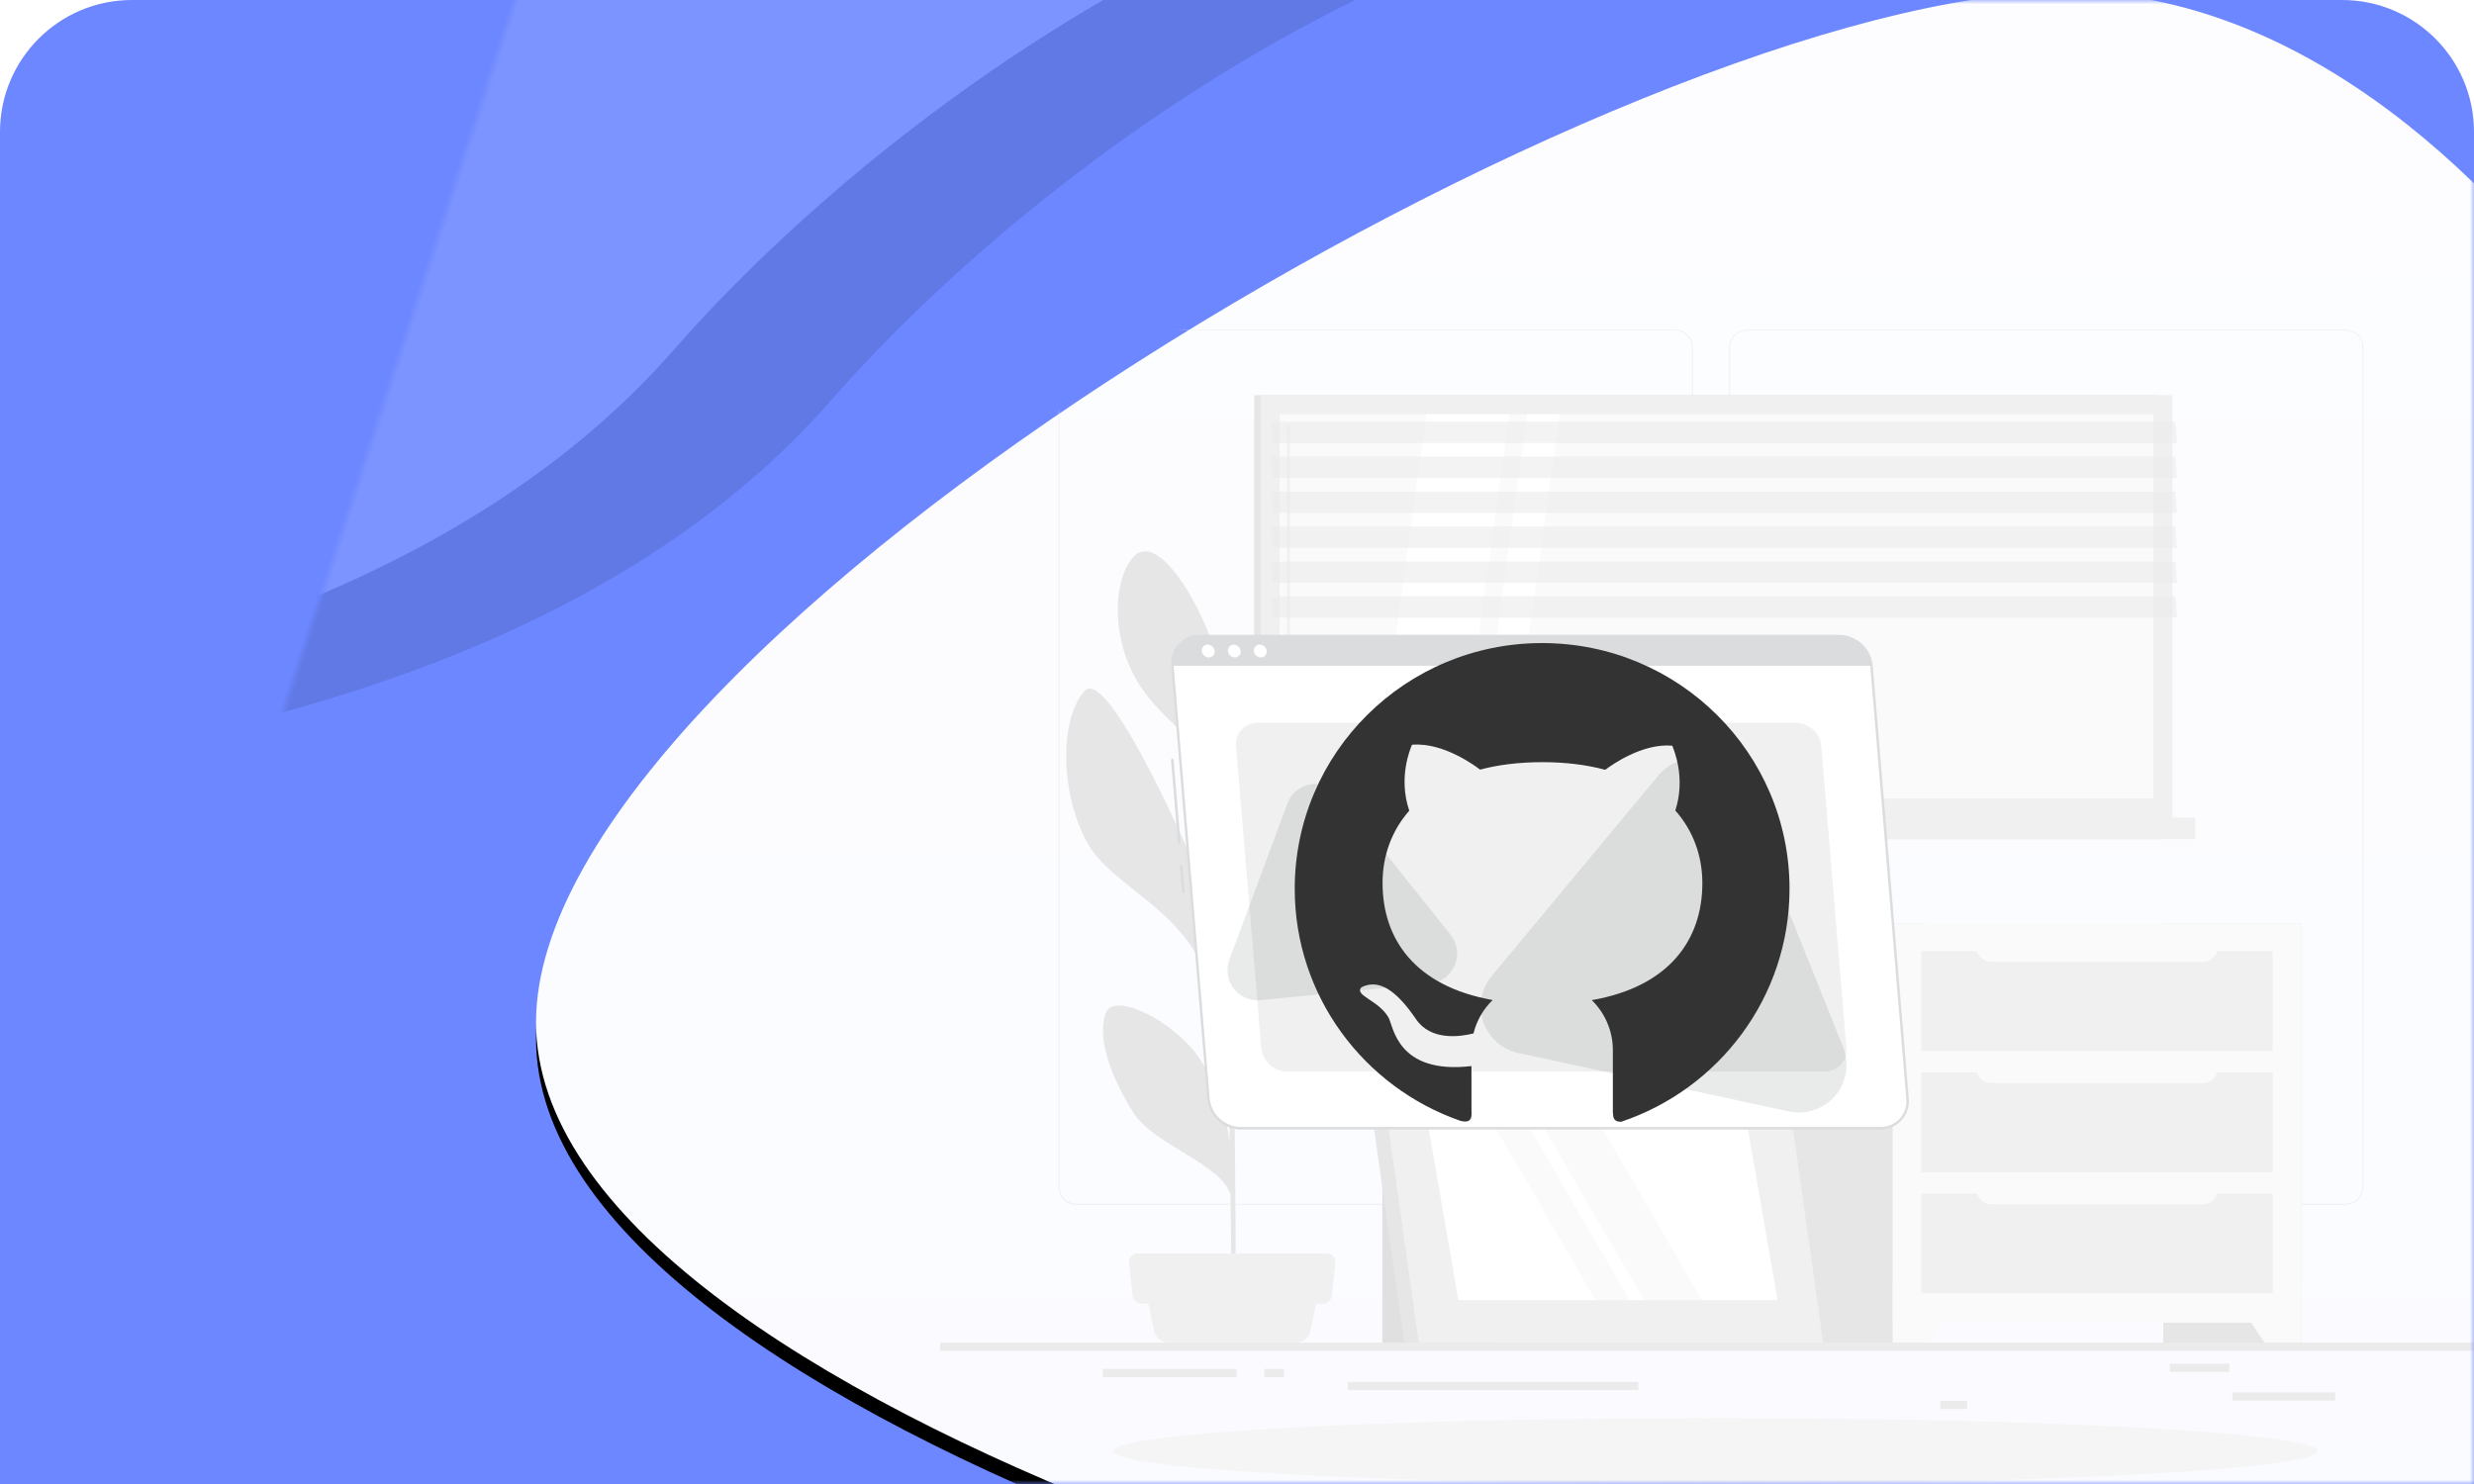 <?xml version="1.0" encoding="UTF-8"?>
<svg width="300px" height="180px" viewBox="0 0 300 180" version="1.1" xmlns="http://www.w3.org/2000/svg" xmlns:xlink="http://www.w3.org/1999/xlink">
    <title> GitHub CI</title>
    <defs>
        <path d="M16,0 L284,0 C292.837,-1.623249e-15 300,7.163 300,16 L300,180 L300,180 L0,180 L0,16 C-1.082166e-15,7.163 7.163,1.623249e-15 16,0 Z" id="path-1"></path>
        <path d="M4.071,-57.96 C25.422,-11.299 51.102,18.486 81.11,31.396 C126.123,50.762 173.976,94.345 173.976,126.937 C173.976,148.665 173.976,87.033 173.976,-57.96 L4.071,-57.96 Z" id="path-3"></path>
        <filter x="-12.9%" y="-7.4%" width="125.9%" height="129.6%" filterUnits="objectBoundingBox" id="filter-4">
            <feOffset dx="0" dy="20" in="SourceAlpha" result="shadowOffsetOuter1"></feOffset>
            <feGaussianBlur stdDeviation="4" in="shadowOffsetOuter1" result="shadowBlurOuter1"></feGaussianBlur>
            <feColorMatrix values="0 0 0 0 0.424   0 0 0 0 0.529   0 0 0 0 1  0 0 0 1 0" type="matrix" in="shadowBlurOuter1"></feColorMatrix>
        </filter>
        <linearGradient x1="50%" y1="0%" x2="50%" y2="100%" id="linearGradient-5">
            <stop stop-color="#FDFDFF" offset="0%"></stop>
            <stop stop-color="#FAFBFF" offset="100%"></stop>
        </linearGradient>
        <path d="M185.487,210 C238.223,210 280.974,171.944 280.974,125 C280.974,78.056 238.223,0 185.487,0 C132.751,0 0,78.056 0,125 C0,171.944 132.751,210 185.487,210 Z" id="path-6"></path>
        <filter x="-2.5%" y="-2.4%" width="105.0%" height="106.7%" filterUnits="objectBoundingBox" id="filter-8">
            <feOffset dx="0" dy="2" in="SourceAlpha" result="shadowOffsetOuter1"></feOffset>
            <feGaussianBlur stdDeviation="2" in="shadowOffsetOuter1" result="shadowBlurOuter1"></feGaussianBlur>
            <feColorMatrix values="0 0 0 0 0.217   0 0 0 0 0.277   0 0 0 0 0.543  0 0 0 1 0" type="matrix" in="shadowBlurOuter1"></feColorMatrix>
        </filter>
    </defs>
    <g id="模版" stroke="none" stroke-width="1" fill="none" fill-rule="evenodd">
        <g id="-GitHub-CI">
            <g id="路径-7备份-8-+-椭圆形备份-5-+-Warning-rafiki-蒙版">
                <mask id="mask-2" fill="white">
                    <use xlink:href="#path-1"></use>
                </mask>
                <use id="蒙版" fill="#6C87FF" xlink:href="#path-1"></use>
                <g id="路径-7备份-8" opacity="0.106" mask="url(#mask-2)" transform="translate(89.024, 36.613) scale(-1, -1) rotate(108) translate(-89.024, -36.613) ">
                    <use fill="black" fill-opacity="1" filter="url(#filter-4)" xlink:href="#path-3"></use>
                    <use fill="#FFFFFF" fill-rule="evenodd" xlink:href="#path-3"></use>
                </g>
                <g id="Warning-rafiki" mask="url(#mask-2)">
                    <g transform="translate(65, -1)">
                        <mask id="mask-7" fill="white">
                            <use xlink:href="#path-6"></use>
                        </mask>
                        <g id="蒙版" stroke="none" fill="none">
                            <use fill="black" fill-opacity="1" filter="url(#filter-8)" xlink:href="#path-6"></use>
                            <use fill="url(#linearGradient-5)" fill-rule="evenodd" xlink:href="#path-6"></use>
                        </g>
                        <g id="Warning-rafiki" stroke="none" stroke-width="1" fill="none" fill-rule="evenodd" mask="url(#mask-7)">
                            <g transform="translate(49, 41)">
                                <g id="freepik--background-complete--inject-117">
                                    <rect id="矩形" fill="#EBEBEB" fill-rule="nonzero" x="0" y="122.848" width="188" height="1"></rect>
                                    <rect id="矩形" fill="#EBEBEB" fill-rule="nonzero" x="156.709" y="128.886" width="12.453" height="1"></rect>
                                    <rect id="矩形" fill="#EBEBEB" fill-rule="nonzero" x="121.271" y="129.906" width="3.267" height="1"></rect>
                                    <rect id="矩形" fill="#EBEBEB" fill-rule="nonzero" x="149.118" y="125.404" width="7.215" height="1"></rect>
                                    <rect id="矩形" fill="#EBEBEB" fill-rule="nonzero" x="19.725" y="126.034" width="16.239" height="1"></rect>
                                    <rect id="矩形" fill="#EBEBEB" fill-rule="nonzero" x="39.315" y="126.034" width="2.38" height="1"></rect>
                                    <rect id="矩形" fill="#EBEBEB" fill-rule="nonzero" x="49.433" y="127.617" width="35.224" height="1"></rect>
                                    <path d="M89.112,106.113 L16.51,106.113 C15.326,106.111 14.367,105.153 14.367,103.971 L14.367,2.124 C14.377,0.949 15.333,0.002 16.51,0 L89.112,0 C90.298,0 91.259,0.959 91.259,2.143 L91.259,103.971 C91.259,105.154 90.298,106.113 89.112,106.113 Z M16.51,0.075 C15.378,0.077 14.461,0.994 14.461,2.124 L14.461,103.971 C14.461,105.101 15.378,106.017 16.51,106.019 L89.112,106.019 C90.245,106.017 91.163,105.101 91.165,103.971 L91.165,2.124 C91.163,0.993 90.245,0.077 89.112,0.075 L16.51,0.075 Z" id="形状" fill="#EBEBEB" fill-rule="nonzero"></path>
                                    <path d="M170.445,106.113 L97.839,106.113 C96.654,106.111 95.694,105.153 95.692,103.971 L95.692,2.124 C95.704,0.949 96.661,0.002 97.839,0 L170.445,0 C171.62,0.004 172.574,0.951 172.584,2.124 L172.584,103.971 C172.584,105.151 171.627,106.109 170.445,106.113 Z M97.839,0.075 C96.706,0.077 95.788,0.993 95.786,2.124 L95.786,103.971 C95.788,105.101 96.706,106.017 97.839,106.019 L170.445,106.019 C171.578,106.017 172.495,105.101 172.498,103.971 L172.498,2.124 C172.495,0.993 171.578,0.077 170.445,0.075 L97.839,0.075 Z" id="形状" fill="#EBEBEB" fill-rule="nonzero"></path>
                                    <rect id="矩形" fill="#E6E6E6" fill-rule="nonzero" x="38.085" y="7.94" width="109.713" height="51.226"></rect>
                                    <rect id="矩形" fill="#F0F0F0" fill-rule="nonzero" x="38.856" y="7.94" width="110.593" height="51.226"></rect>
                                    <rect id="矩形" fill="#E6E6E6" fill-rule="nonzero" x="38.085" y="59.165" width="109.713" height="2.612"></rect>
                                    <rect id="矩形" fill="#F0F0F0" fill-rule="nonzero" x="41.608" y="59.165" width="110.593" height="2.612"></rect>
                                    <polygon id="矩形" fill="#FAFAFA" fill-rule="nonzero" transform="translate(94.154, 33.554) rotate(90) translate(-94.154, -33.554) " points="70.851 -19.428 117.457 -19.428 117.457 86.537 70.851 86.537"></polygon>
                                    <polygon id="路径" fill="#FFFFFF" fill-rule="nonzero" points="52.538 56.858 58.979 10.251 69.03 10.251 62.589 56.858"></polygon>
                                    <path d="M42.24,54.558 C42.148,54.558 42.074,54.484 42.074,54.392 L42.074,11.752 C42.074,11.661 42.148,11.587 42.24,11.587 C42.331,11.587 42.405,11.661 42.405,11.752 L42.405,54.407 C42.399,54.494 42.326,54.56 42.24,54.558 Z" id="路径" fill="#F0F0F0" fill-rule="nonzero"></path>
                                    <polygon id="路径" fill="#FFFFFF" fill-rule="nonzero" points="64.747 56.858 71.188 10.251 75.106 10.251 68.665 56.858"></polygon>
                                    <polygon id="矩形" fill="#E6E6E6" fill-rule="nonzero" transform="translate(146.99, 33.554) rotate(90) translate(-146.99, -33.554) " points="123.686 33.554 170.293 33.554 170.293 33.554 123.686 33.554"></polygon>
                                    <polygon id="路径" fill="#EBEBEB" fill-rule="nonzero" opacity="0.6" points="149.994 13.733 40.285 13.733 40.07 11.148 149.783 11.148"></polygon>
                                    <polygon id="路径" fill="#EBEBEB" fill-rule="nonzero" opacity="0.6" points="149.994 17.969 40.285 17.969 40.07 15.384 149.783 15.384"></polygon>
                                    <polygon id="路径" fill="#EBEBEB" fill-rule="nonzero" opacity="0.6" points="149.994 22.209 40.285 22.209 40.07 19.624 149.783 19.624"></polygon>
                                    <polygon id="路径" fill="#EBEBEB" fill-rule="nonzero" opacity="0.6" points="149.994 26.446 40.285 26.446 40.07 23.86 149.783 23.86"></polygon>
                                    <polygon id="路径" fill="#EBEBEB" fill-rule="nonzero" opacity="0.6" points="149.994 30.686 40.285 30.686 40.07 28.101 149.783 28.101"></polygon>
                                    <polygon id="路径" fill="#EBEBEB" fill-rule="nonzero" opacity="0.6" points="149.994 34.922 40.285 34.922 40.07 32.337 149.783 32.337"></polygon>
                                    <rect id="矩形" fill="#E6E6E6" fill-rule="nonzero" x="148.321" y="72.043" width="16.743" height="50.805"></rect>
                                    <polygon id="路径" fill="#FAFAFA" fill-rule="nonzero" points="160.593 122.848 165.064 122.848 165.064 115.835 155.905 115.835"></polygon>
                                    <rect id="矩形" fill="#E6E6E6" fill-rule="nonzero" x="102.671" y="72.043" width="16.743" height="50.805"></rect>
                                    <rect id="矩形" fill="#FAFAFA" fill-rule="nonzero" x="115.511" y="72.043" width="49.553" height="48.393"></rect>
                                    <polygon id="路径" fill="#FAFAFA" fill-rule="nonzero" points="119.982 122.848 115.511 122.848 115.511 115.835 124.67 115.835"></polygon>
                                    <rect id="矩形" fill="#F0F0F0" fill-rule="nonzero" x="118.978" y="90.076" width="42.616" height="12.108"></rect>
                                    <rect id="矩形" fill="#F0F0F0" fill-rule="nonzero" x="118.978" y="104.774" width="42.616" height="12.108"></rect>
                                    <path d="M125.674,89.026 L154.912,89.026 L154.912,89.615 C154.912,90.582 154.126,91.367 153.156,91.367 L127.434,91.367 C126.464,91.367 125.678,90.582 125.678,89.615 L125.678,89.026 L125.674,89.026 Z" id="路径" fill="#FAFAFA" fill-rule="nonzero"></path>
                                    <rect id="矩形" fill="#F0F0F0" fill-rule="nonzero" x="118.978" y="75.375" width="42.616" height="12.108"></rect>
                                    <path d="M125.674,74.328 L154.912,74.328 L154.912,74.917 C154.912,75.885 154.126,76.669 153.156,76.669 L127.434,76.669 C126.464,76.669 125.678,75.885 125.678,74.917 L125.678,74.328 L125.674,74.328 Z" id="路径" fill="#FAFAFA" fill-rule="nonzero"></path>
                                    <path d="M125.674,103.723 L154.912,103.723 L154.912,104.312 C154.912,105.28 154.126,106.064 153.156,106.064 L127.434,106.064 C126.464,106.064 125.678,105.28 125.678,104.312 L125.678,103.723 L125.674,103.723 Z" id="路径" fill="#FAFAFA" fill-rule="nonzero"></path>
                                    <path d="M20.086,82.876 C21.018,80.2 28.358,83.836 31.366,88.264 C33.355,91.213 34.569,94.361 35.126,98.59 C35.058,93.765 34.983,88.583 34.908,83.69 C34.302,82.47 32.923,79.656 31.934,77.427 C28.625,69.99 20.759,67.221 18.022,62.527 C14.461,56.374 14.484,47.143 17.514,43.819 C20.146,40.922 28.869,60.49 29.854,62.677 C33.238,70.182 34.216,75.776 34.848,81.183 C34.776,76.587 34.709,72.369 34.652,69.112 C34.468,58.494 34.235,55.079 34.13,54.028 C33.754,53.514 33.336,52.903 33.084,52.595 C30.975,49.882 26.29,46.655 23.951,42.712 C20.533,36.956 21.086,30.067 23.481,27.5 C26.008,24.817 30.456,31.144 32.791,37.44 C35.126,43.736 34.137,49.732 34.799,54.952 C34.938,55.972 35.077,59.859 35.212,65.251 C35.927,59.45 37.348,55.563 39.98,51.942 C43.221,47.488 46.019,42.066 48.688,42.768 C51.358,43.47 49.922,50.648 47.808,55.683 C45.928,60.167 36.649,64.644 35.28,68.249 C35.442,75.559 35.585,84.816 35.69,93.434 C36.419,88.981 35.916,88.609 38.916,81.803 C40.698,77.75 48.004,72.756 48.876,75.54 C49.749,78.324 48.421,83.585 45.665,87.27 C43.439,90.245 38.521,90.241 37.359,92.084 C37.092,92.515 36.231,94.166 35.709,95.112 C35.825,105.637 35.882,114.924 35.822,118.09 L35.34,118.124 C35.367,117.306 35.306,111.952 35.212,104.868 C34.013,101.115 25.944,98.901 23.451,94.98 C20.842,90.868 18.965,86.08 20.086,82.876 Z" id="路径" fill="#E6E6E6" fill-rule="nonzero"></path>
                                    <path d="M27.674,122.848 L43.165,122.848 C44.011,122.848 44.74,122.253 44.909,121.426 L46.007,116.015 L24.816,116.015 L25.944,121.426 C26.112,122.248 26.833,122.84 27.674,122.848 L27.674,122.848 Z" id="路径" fill="#F0F0F0" fill-rule="nonzero"></path>
                                    <path d="M24.387,118.113 L46.451,118.113 C46.981,118.112 47.426,117.715 47.485,117.19 L47.936,113.19 C47.968,112.897 47.874,112.604 47.677,112.384 C47.479,112.164 47.198,112.038 46.902,112.038 L23.936,112.038 C23.641,112.038 23.359,112.164 23.162,112.384 C22.965,112.604 22.87,112.897 22.902,113.19 L23.353,117.19 C23.413,117.715 23.858,118.112 24.387,118.113 Z" id="路径" fill="#F0F0F0" fill-rule="nonzero"></path>
                                    <rect id="矩形" fill="#E0E0E0" fill-rule="nonzero" x="53.629" y="98.541" width="13.239" height="24.307"></rect>
                                    <polygon id="路径" fill="#E6E6E6" fill-rule="nonzero" points="100.61 122.848 56.283 122.848 51.625 89.866 95.951 89.866"></polygon>
                                    <polygon id="路径" fill="#F0F0F0" fill-rule="nonzero" points="107.077 122.848 58.043 122.848 53.388 89.866 102.419 89.866"></polygon>
                                    <polygon id="路径" fill="#FFFFFF" fill-rule="nonzero" points="62.841 117.693 58.919 95.022 97.621 95.022 101.543 117.693"></polygon>
                                    <polygon id="路径" fill="#FAFAFA" fill-rule="nonzero" points="79.471 117.693 66.319 95.022 70.444 95.022 83.6 117.693"></polygon>
                                    <polygon id="路径" fill="#FAFAFA" fill-rule="nonzero" points="85.348 117.693 72.192 95.022 79.231 95.022 92.383 117.693"></polygon>
                                </g>
                                <g id="freepik--Shadow--inject-117" transform="translate(21, 132)">
                                    <ellipse id="freepik--path--inject-117" fill="#F5F5F5" fill-rule="nonzero" cx="73" cy="4" rx="73" ry="4"></ellipse>
                                </g>
                                <g id="freepik--Warning--inject-117" transform="translate(28, 37)">
                                    <path d="M0.996,25.36 C0.912,25.36 0.842,25.297 0.834,25.214 L0,15.187 C-0.004,15.102 0.059,15.029 0.143,15.022 C0.231,15.015 0.308,15.08 0.316,15.168 L1.15,25.195 C1.156,25.283 1.091,25.36 1.003,25.368 L0.996,25.36 Z" id="路径" fill="#DBDCDD" fill-rule="nonzero"></path>
                                    <path d="M1.492,31.316 C1.408,31.316 1.338,31.253 1.33,31.17 L1.078,28.135 C1.074,28.093 1.088,28.05 1.115,28.018 C1.143,27.985 1.182,27.965 1.225,27.962 C1.267,27.958 1.31,27.972 1.342,27.999 C1.375,28.027 1.395,28.066 1.398,28.109 L1.65,31.143 C1.656,31.231 1.591,31.308 1.503,31.316 L1.492,31.316 Z" id="路径" fill="#DBDCDD" fill-rule="nonzero"></path>
                                    <path d="M86.013,59.849 L8.438,59.849 C6.416,59.81 4.742,58.264 4.542,56.252 L0.173,3.755 C0.079,2.828 0.385,1.904 1.015,1.217 C1.645,0.53 2.539,0.144 3.472,0.158 L81.043,0.158 C83.066,0.197 84.741,1.742 84.943,3.755 L89.312,56.244 C89.407,57.172 89.102,58.097 88.472,58.786 C87.841,59.475 86.947,59.862 86.013,59.849 Z" id="路径" fill="#FFFFFF" fill-rule="nonzero"></path>
                                    <path d="M86.013,60 L8.438,60 C6.336,59.965 4.595,58.359 4.392,56.267 L0.023,3.774 C-0.066,2.806 0.257,1.845 0.913,1.127 C1.566,0.404 2.497,-0.006 3.472,6.58419267e-05 L81.043,6.58419267e-05 C83.154,0.034 84.901,1.653 85.093,3.755 L89.459,56.244 C89.556,57.212 89.236,58.176 88.578,58.893 C87.92,59.61 86.987,60.013 86.013,60 L86.013,60 Z M3.472,0.315 C2.58,0.301 1.724,0.669 1.122,1.327 C0.519,1.984 0.227,2.869 0.32,3.755 L4.689,56.24 C4.881,58.179 6.497,59.666 8.446,59.699 L86.013,59.699 C86.903,59.712 87.756,59.344 88.358,58.689 C88.959,58.033 89.252,57.152 89.162,56.267 L84.792,3.774 C84.602,1.834 82.985,0.346 81.035,0.315 L3.472,0.315 Z" id="形状" fill="#DBDCDD" fill-rule="nonzero"></path>
                                    <path d="M81.043,0.165 L3.472,0.165 C2.541,0.152 1.648,0.537 1.018,1.222 C0.388,1.908 0.081,2.829 0.173,3.755 L84.943,3.755 C84.738,1.745 83.064,0.204 81.043,0.165 Z" id="路径" fill="#DBDCDD" fill-rule="nonzero"></path>
                                    <path d="M5.286,1.964 C5.308,2.164 5.242,2.364 5.107,2.513 C4.971,2.662 4.778,2.745 4.576,2.742 C4.139,2.732 3.778,2.399 3.735,1.964 C3.714,1.764 3.78,1.565 3.916,1.417 C4.051,1.268 4.244,1.185 4.445,1.187 C4.883,1.193 5.246,1.528 5.286,1.964 Z" id="路径" fill="#FFFFFF" fill-rule="nonzero"></path>
                                    <path d="M8.442,1.964 C8.464,2.164 8.398,2.364 8.263,2.513 C8.127,2.662 7.934,2.745 7.732,2.742 C7.301,2.725 6.948,2.393 6.906,1.964 C6.885,1.764 6.951,1.565 7.087,1.417 C7.222,1.268 7.415,1.185 7.616,1.187 C8.048,1.2 8.403,1.534 8.442,1.964 Z" id="路径" fill="#FFFFFF" fill-rule="nonzero"></path>
                                    <path d="M11.598,1.964 C11.62,2.164 11.554,2.364 11.418,2.513 C11.283,2.662 11.089,2.745 10.888,2.742 C10.451,2.732 10.09,2.399 10.046,1.964 C10.026,1.764 10.092,1.565 10.228,1.417 C10.363,1.268 10.556,1.185 10.757,1.187 C11.195,1.193 11.558,1.528 11.598,1.964 Z" id="路径" fill="#FFFFFF" fill-rule="nonzero"></path>
                                    <path d="M79.281,52.97 L14.044,52.97 C12.436,52.939 11.104,51.711 10.944,50.112 L7.879,13.519 C7.805,12.781 8.05,12.047 8.552,11.501 C9.055,10.955 9.767,10.649 10.509,10.661 L75.757,10.661 C77.365,10.692 78.697,11.919 78.856,13.519 L81.903,50.13 C81.971,50.864 81.725,51.592 81.225,52.134 C80.725,52.675 80.018,52.979 79.281,52.97 Z" id="路径" fill="#F0F0F0" fill-rule="nonzero"></path>
                                    <path d="M59.098,17.053 L38.885,41.38 C37.593,42.934 37.207,45.049 37.866,46.959 C38.524,48.869 40.133,50.296 42.109,50.724 L74.908,57.81 C76.998,58.263 79.168,57.526 80.549,55.893 C81.93,54.26 82.296,51.999 81.501,50.014 L68.926,18.597 C68.171,16.7 66.47,15.343 64.452,15.026 C62.435,14.709 60.399,15.48 59.098,17.053 Z" id="路径" fill="#263238" fill-rule="nonzero" opacity="0.1"></path>
                                    <path d="M14.104,20.463 L7.063,39.431 C6.635,40.608 6.84,41.923 7.607,42.914 C8.374,43.904 9.595,44.433 10.843,44.313 L31.405,42.297 C32.738,42.167 33.893,41.317 34.414,40.084 C34.935,38.851 34.739,37.432 33.904,36.386 L20.378,19.449 C19.556,18.423 18.244,17.918 16.945,18.128 C15.647,18.338 14.561,19.23 14.104,20.463 Z" id="路径" fill="#263238" fill-rule="nonzero" opacity="0.1"></path>
                                </g>
                            </g>
                        </g>
                    </g>
                </g>
            </g>
            <g id="编组" transform="translate(157, 78)" fill="#333333" fill-rule="nonzero">
                <path d="M30.003,0 C13.426,-0.007 0,13.333 0,29.799 C0,42.819 8.399,53.887 20.096,57.951 C21.671,58.344 21.43,57.232 21.43,56.472 L21.43,51.308 C12.334,52.367 11.965,46.384 11.355,45.384 C10.122,43.292 7.206,42.759 8.077,41.759 C10.149,40.7 12.26,42.026 14.707,45.617 C16.476,48.223 19.928,47.783 21.678,47.35 C22.06,45.784 22.878,44.385 24.004,43.299 C14.579,41.619 10.651,35.902 10.651,29.106 C10.651,25.807 11.744,22.775 13.889,20.33 C12.522,16.299 14.016,12.847 14.217,12.334 C18.112,11.987 22.161,15.106 22.476,15.352 C24.688,14.759 27.215,14.446 30.044,14.446 C32.886,14.446 35.42,14.773 37.652,15.372 C38.409,14.799 42.163,12.121 45.783,12.447 C45.977,12.96 47.438,16.332 46.151,20.31 C48.323,22.762 49.429,25.821 49.429,29.126 C49.429,35.935 45.474,41.659 36.023,43.312 C37.598,44.858 38.577,47.003 38.577,49.375 L38.577,56.872 C38.63,57.471 38.577,58.065 39.582,58.065 C51.453,54.086 60,42.939 60,29.805 C60,13.333 46.567,0 30.003,0 Z" id="路径"></path>
            </g>
        </g>
    </g>
</svg>